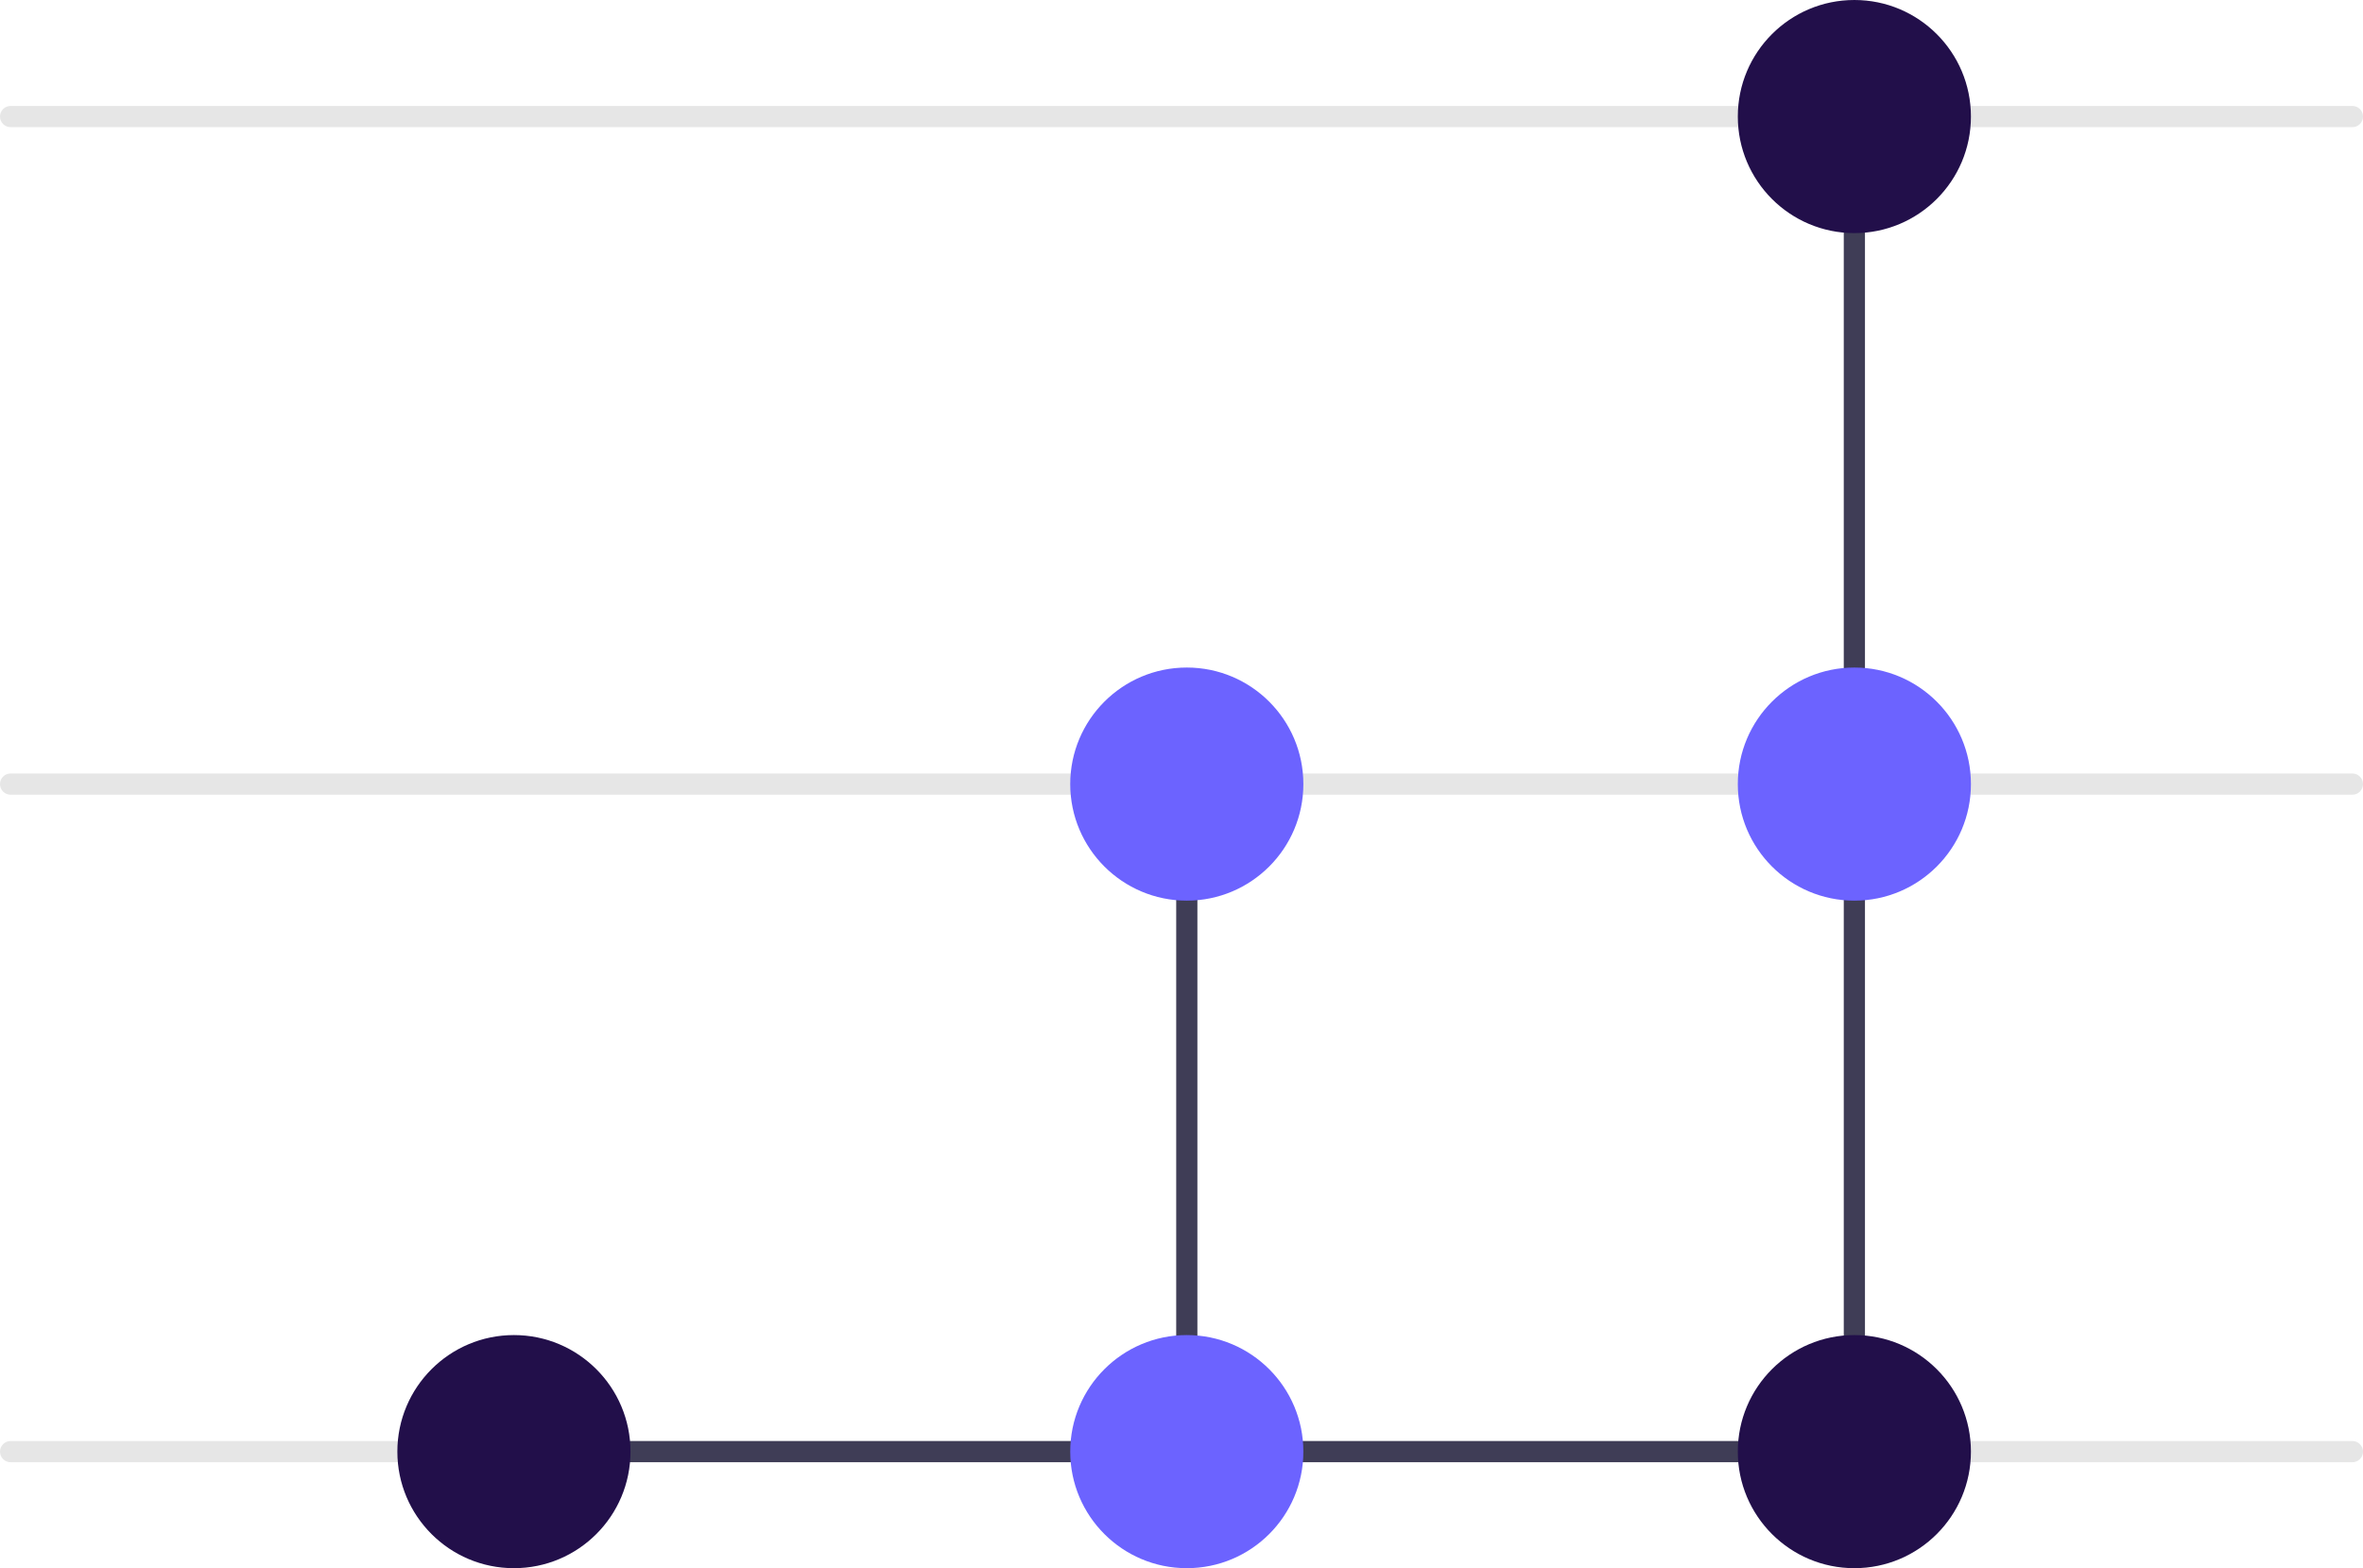 <svg  width="223" height="148" viewBox="0 0 223 148" fill="none" xmlns="http://www.w3.org/2000/svg">
<path d="M222 138H1C0.735 138 0.48 137.895 0.293 137.707C0.105 137.52 0 137.265 0 137C0 136.735 0.105 136.48 0.293 136.293C0.48 136.105 0.735 136 1 136H222C222.265 136 222.52 136.105 222.707 136.293C222.895 136.48 223 136.735 223 137C223 137.265 222.895 137.52 222.707 137.707C222.52 137.895 222.265 138 222 138Z" fill="#E6E6E6"/>
<path d="M173.598 138H48C47.735 138 47.48 137.895 47.293 137.707C47.105 137.52 47 137.265 47 137C47 136.735 47.105 136.48 47.293 136.293C47.48 136.105 47.735 136 48 136H173.598C173.864 136 174.118 136.105 174.306 136.293C174.493 136.48 174.598 136.735 174.598 137C174.598 137.265 174.493 137.52 174.306 137.707C174.118 137.895 173.864 138 173.598 138Z" fill="#3F3D56"/>
<path d="M112 138C111.735 138 111.48 137.895 111.293 137.707C111.105 137.52 111 137.265 111 137V74C111 73.735 111.105 73.48 111.293 73.293C111.48 73.105 111.735 73 112 73C112.265 73 112.52 73.105 112.707 73.293C112.895 73.48 113 73.735 113 74V137C113 137.265 112.895 137.52 112.707 137.707C112.52 137.895 112.265 138 112 138V138Z" fill="#3F3D56"/>
<path d="M175 138C174.735 138 174.48 137.895 174.293 137.707C174.105 137.52 174 137.265 174 137V11C174 10.735 174.105 10.48 174.293 10.293C174.48 10.105 174.735 10 175 10C175.265 10 175.52 10.105 175.707 10.293C175.895 10.48 176 10.735 176 11V137C176 137.265 175.895 137.52 175.707 137.707C175.52 137.895 175.265 138 175 138V138Z" fill="#3F3D56"/>
<path d="M222 12H1C0.735 12 0.48 11.895 0.293 11.707C0.105 11.52 0 11.265 0 11C0 10.735 0.105 10.48 0.293 10.293C0.48 10.105 0.735 10 1 10H222C222.265 10 222.52 10.105 222.707 10.293C222.895 10.48 223 10.735 223 11C223 11.265 222.895 11.52 222.707 11.707C222.52 11.895 222.265 12 222 12Z" fill="#E6E6E6"/>
<path d="M222 75H1C0.735 75 0.48 74.895 0.293 74.707C0.105 74.52 0 74.265 0 74C0 73.735 0.105 73.48 0.293 73.293C0.48 73.105 0.735 73 1 73H222C222.265 73 222.52 73.105 222.707 73.293C222.895 73.48 223 73.735 223 74C223 74.265 222.895 74.52 222.707 74.707C222.52 74.895 222.265 75 222 75Z" fill="#E6E6E6"/>
<path d="M48.5 148C54.575 148 59.5 143.075 59.5 137C59.5 130.925 54.575 126 48.5 126C42.425 126 37.5 130.925 37.5 137C37.5 143.075 42.425 148 48.5 148Z" fill="#220F4A"/>
<path d="M112 85C118.075 85 123 80.075 123 74C123 67.925 118.075 63 112 63C105.925 63 101 67.925 101 74C101 80.075 105.925 85 112 85Z" fill="#6C63FF"/>
<path d="M112 148C118.075 148 123 143.075 123 137C123 130.925 118.075 126 112 126C105.925 126 101 130.925 101 137C101 143.075 105.925 148 112 148Z" fill="#6C63FF"/>
<path d="M175 22C181.075 22 186 17.075 186 11C186 4.925 181.075 0 175 0C168.925 0 164 4.925 164 11C164 17.075 168.925 22 175 22Z" fill="#220F4A"/>
<path d="M175 85C181.075 85 186 80.075 186 74C186 67.925 181.075 63 175 63C168.925 63 164 67.925 164 74C164 80.075 168.925 85 175 85Z" fill="#6C63FF"/>
<path d="M175 148C181.075 148 186 143.075 186 137C186 130.925 181.075 126 175 126C168.925 126 164 130.925 164 137C164 143.075 168.925 148 175 148Z" fill="#220F4A"/>
</svg>
